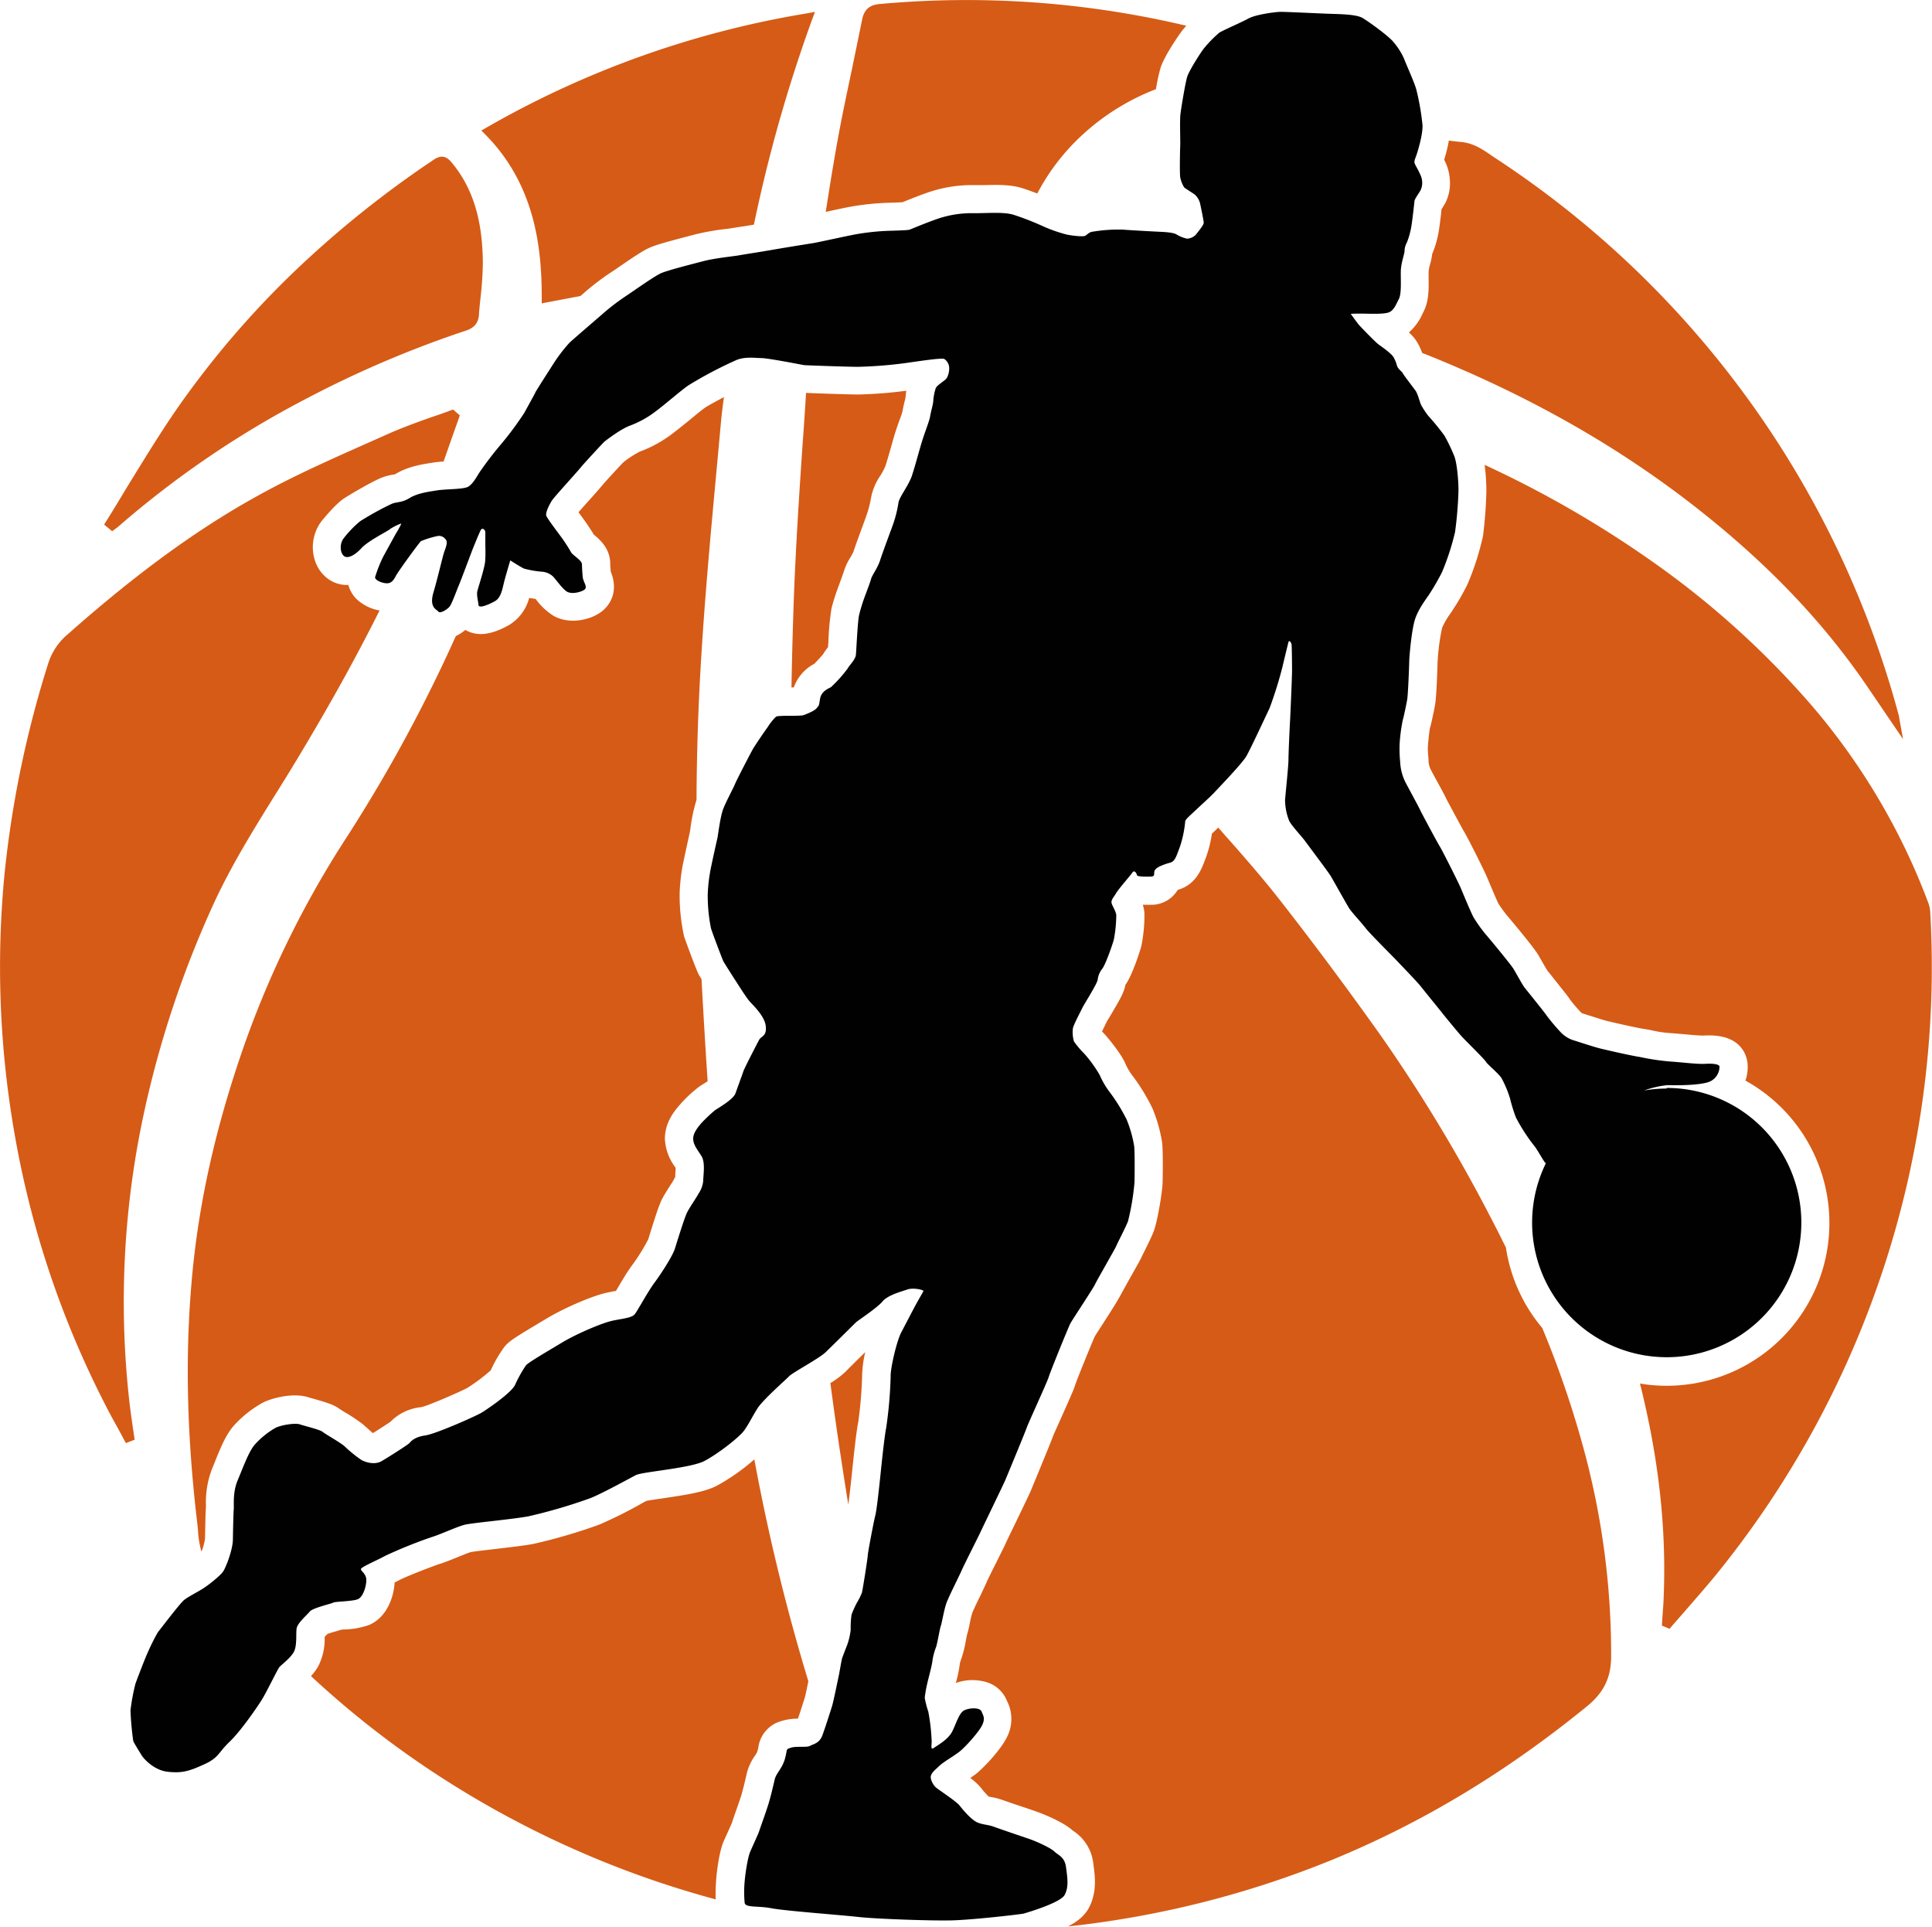 <svg id="katman_1" data-name="katman 1" xmlns="http://www.w3.org/2000/svg" viewBox="0 0 566.93 565.24"><defs><style>.cls-1{fill:#d65b16;}.cls-2{fill:#010101;}</style></defs><path class="cls-1" d="M258.45,2.31c-2.37.19-4.65.91-5.37,4.57-1,4.87-2,9.74-3,14.61-1.4,6.58-2.84,13.38-4.07,20.09-1.32,7.22-2.45,14.29-3.61,21.72h.06c2.64-.58,5.58-1.21,7.12-1.49a76.57,76.57,0,0,1,9.89-1.12l2.31-.09c.85,0,2.31-.08,3.19-.13,3-1.24,6.66-2.67,9-3.36a39.05,39.05,0,0,1,12.08-1.65c.91,0,1.85,0,2.78,0,4-.11,8-.19,11.59,1,.94.3,2.45.85,4.05,1.46a63,63,0,0,1,13.27-17.23,67.58,67.58,0,0,1,21.55-13.38,57.31,57.31,0,0,1,1.32-6.16c1.15-3.64,5.53-9.89,6.11-10.66.41-.55.91-1.15,1.48-1.79A279.53,279.53,0,0,0,258.45,2.31ZM237.31,5A279.81,279.81,0,0,0,142.6,38.72l-1.27.72,1,1c14.89,14.92,16.76,33.67,16.73,48.34v1.37L170.4,88c.41-.33.77-.63,1-.86A77,77,0,0,1,179,81.3c.74-.47,1.68-1.1,2.7-1.81,4.35-3,7.13-4.85,9.14-5.73s6.22-2,13.21-3.83l.55-.13a72.16,72.16,0,0,1,9.08-1.54L215.4,68c.49-.08,1.43-.25,2.64-.41.94-.14,2.07-.34,3.28-.53A435.83,435.83,0,0,1,238.55,6.46l.69-1.84ZM132.77,49c-1.18-1.46-2.7-2.84-5.39-1A300.32,300.32,0,0,0,91.81,75.82a268.16,268.16,0,0,0-40.54,46.33c-4.9,7.21-9.5,14.75-14,22.07-2,3.33-4,6.66-6.11,10l-.52.82L33,157l1-.75a7.17,7.17,0,0,0,.71-.52,282.8,282.8,0,0,1,55.11-37.54,311.52,311.52,0,0,1,46.87-20c1.71-.55,3.72-1.6,3.94-4.65.11-1.76.3-3.53.49-5.26a99.73,99.73,0,0,0,.66-10C141.69,65.67,138.85,56.39,132.77,49Zm.28,72.3-.64.22c-1.87.72-3.77,1.38-5.67,2-4.1,1.46-8.37,3-12.44,4.79l-6.19,2.75c-10,4.46-20.45,9.06-30.25,14.37-18.58,10-37,23.31-57.86,41.78a18.25,18.25,0,0,0-5.72,8.45,307.72,307.72,0,0,0-12.77,61A283.3,283.3,0,0,0,4.4,334a277.22,277.22,0,0,0,26.09,78.31c1.32,2.64,2.72,5.23,4.16,7.79.63,1.18,1.29,2.37,1.92,3.58l.47.85,2.56-1L39,419.44c-.33-2.31-.66-4.62-.93-6.93a262.14,262.14,0,0,1,4.18-84.45,299.35,299.35,0,0,1,20.18-61c5.2-11.47,11.94-22.35,18.49-32.86,2.21-3.52,4.41-7.08,6.55-10.65,9.34-15.5,17.23-29.73,24-43.3a13.12,13.12,0,0,1-6.8-3.39,9.35,9.35,0,0,1-2.36-4.1,9.41,9.41,0,0,1-6.83-2.5c-4.49-4.1-4.82-11.7-.72-16.6,3.94-4.73,5.81-6,6.53-6.44,1.1-.74,8.31-5.06,11.2-6.08a16.37,16.37,0,0,1,3-.75,3,3,0,0,0,.55-.11c3.66-2.25,7.6-2.86,11.1-3.41,1-.16,2.06-.25,3.11-.33.66-1.81,1.29-3.66,1.92-5.45.86-2.45,1.74-4.93,2.62-7.37L135,123Zm88.4,308a61.31,61.31,0,0,1-11,7.73c-3.44,1.79-8.72,2.65-15.82,3.69-1.68.25-3.86.55-4.87.77-.33.17-.75.39-1.19.64A132.14,132.14,0,0,1,176,448.42a158.54,158.54,0,0,1-19.35,5.67c-2.69.53-7.1,1-11.36,1.52-2.59.3-6.14.71-7,.88-.64.16-2.87,1.07-4.22,1.62-1.79.72-3.33,1.35-4.57,1.74-1.7.49-10.51,3.91-12.33,4.92l-1.29.67c-.22,4.23-2.26,10.26-7.54,12.46a23.4,23.4,0,0,1-7.24,1.3l-.91.08c-.49.17-1.05.33-1.65.5s-1.57.46-2.31.71l-.33.33-.55.55A17.43,17.43,0,0,1,93.47,490a16.57,16.57,0,0,1-2.12,2.89,275,275,0,0,0,39.74,30.69A285.71,285.71,0,0,0,193,553.21q8.47,2.85,17.1,5.18a53.13,53.13,0,0,1,.16-5.92c0-.08.58-7.49,2.23-11.23l.77-1.71c.64-1.4,1.38-3,1.68-3.8.06-.24.39-1.21.8-2.39.58-1.65,1.35-3.8,1.79-5.2.55-1.79,1.13-4.22,1.54-6l.19-.86a15.74,15.74,0,0,1,2.37-5.06,4.67,4.67,0,0,0,.71-1.3,8.57,8.57,0,0,0,.28-1.15,9.3,9.3,0,0,1,6.8-7.71,15.79,15.79,0,0,1,4.82-.69c.79-2.31,1.7-5.14,2-6.16.2-.64.69-3,1.05-4.82v0A598,598,0,0,1,221.45,429.35ZM206.92,120.8c-1,.69-2.7,2.12-4.35,3.47-1.84,1.51-3.71,3-5.12,4.07a36.6,36.6,0,0,1-9.63,5.31,29.5,29.5,0,0,0-4.79,3.11c-1.27,1.3-5.48,5.87-6.22,6.78-.39.49-1.79,2.09-3.39,3.88-1,1.1-2.53,2.83-3.57,4,.24.36.49.69.71,1,.66.88,1.21,1.65,1.52,2.09.66,1,1.54,2.28,2.25,3.47,1.65,1.37,4.63,3.88,4.82,8.17,0,.91.08,1.79.16,2.7,2.78,6.93-1.37,10.73-2.72,11.75-3.28,2.48-9.28,3.8-13.9,1.32a18.64,18.64,0,0,1-5.42-5.06c-.58-.09-1.24-.17-1.9-.28a13.18,13.18,0,0,1-6,8c-5.09,2.83-9.06,3.33-12.44,1.54l-.28-.16a14.32,14.32,0,0,1-2.81,1.81A445.89,445.89,0,0,1,102,246.5a287.59,287.59,0,0,0-30.14,61c-8.7,24.77-13.82,48-15.66,71.1C54.41,400.28,55,423.05,58,448.23c.08.61.13,1.27.19,1.9a29.58,29.58,0,0,0,1,6.25,15.1,15.1,0,0,0,1.05-3.77c.06-2.26.14-7.74.28-9.41v-.36a27.58,27.58,0,0,1,1.67-10.46l.69-1.68c1.93-4.87,3.47-8.53,5.65-11.09a32.56,32.56,0,0,1,8.56-6.88c2.5-1.35,9.11-3.17,13.73-1.57l1.57.44c3.44,1,5.67,1.62,7.49,3,.35.25,1,.61,1.62,1a49,49,0,0,1,5.09,3.41c.39.36.8.72,1.24,1.1s1.1,1,1.68,1.49c1.73-1.07,4.07-2.59,5.12-3.3a14.68,14.68,0,0,1,9.08-4.32c2.07-.44,11.56-4.57,13.52-5.65a52.55,52.55,0,0,0,6.85-5.14,40.59,40.59,0,0,1,4-6.88c1.35-1.66,3-2.7,10.08-6.94l2.5-1.49c5-3,13.29-6.57,17.4-7.46.85-.19,1.67-.35,2.47-.49a1,1,0,0,0,.31-.06c.16-.24.33-.55.49-.82,1.35-2.29,2.86-4.85,4.21-6.66a56.48,56.48,0,0,0,4.76-7.63l.09-.27c2.12-6.88,3.13-9.86,3.91-11.43.63-1.26,1.56-2.69,2.44-4.1.42-.63.8-1.21,1-1.59.11-.22.28-.53.44-.83s0-.69.06-1,.11-1.22.11-1.77a.91.91,0,0,1-.08-.13,15.18,15.18,0,0,1-3.06-8.1c-.16-4.76,2.62-8.2,4-9.85l.2-.22a36.6,36.6,0,0,1,4.9-4.76,13.15,13.15,0,0,1,2-1.43c.27-.17.85-.53,1.43-.91-.61-9.22-1.21-19.08-1.79-29.95-.47-.77-.86-1.4-1-1.73-.61-1.19-3.72-9.55-4.13-10.87a55.33,55.33,0,0,1-1.29-12.75,57.54,57.54,0,0,1,.82-7.68c.22-1.21,1.82-8.56,2.2-10.24l.12-.77a48.25,48.25,0,0,1,1.81-8.56c.06-14.42.55-29,1.49-43.57,1.13-18.05,2.83-36.36,4.48-54.11l1.19-13c.22-2.48.55-5,.88-7.49C210,119,207.69,120.25,206.92,120.8ZM464.44,424.89a289.27,289.27,0,0,0-11.78-34.13A47.52,47.52,0,0,1,442,367.2c-1.54-3.14-3.13-6.3-4.81-9.5A466.92,466.92,0,0,0,405,304.58C395.33,291,385.25,277.44,375,264.37c-4.65-5.89-9.66-11.62-14.53-17.15-1-1.07-1.93-2.17-2.86-3.27a15.45,15.45,0,0,0-1.13,1.07l-.77.69a34.2,34.2,0,0,1-1.68,6.82l-.41,1.08c-.94,2.5-2.65,7.15-7.93,8.61A9,9,0,0,1,338,266.6c-.6,0-1.51,0-2.56,0a11.07,11.07,0,0,1,.47,2.36,45.34,45.34,0,0,1-.93,9.89s-2.32,7.92-4.6,11.17a.06.06,0,0,1-.06.06c-.35,2.12-1.48,4.13-4.21,8.72-.41.72-.77,1.29-1,1.65s-.44.86-.74,1.46c-.2.44-.58,1.16-.91,1.85.22.22.41.44.55.57.66.66,5,5.73,6.38,9a17.46,17.46,0,0,0,1.63,2.89,58,58,0,0,1,6.25,10.11,43.2,43.2,0,0,1,2.83,10c.33,2.7.17,11.76.14,11.87-.06,2.61-1.51,11.34-2.59,14.15-.52,1.4-1.57,3.55-2.89,6.19-.33.66-.6,1.21-.71,1.46-.22.49-.44.91-2.87,5.23-1.15,2-3,5.42-3.41,6.14s-1.07,2-4.87,7.87c-1.1,1.7-2.12,3.27-2.56,4-.91,2-5.23,12.63-5.75,14.23-.28,1-.94,2.53-4.13,9.69-1.13,2.53-2.18,4.81-2.45,5.56s-1.38,3.55-5.09,12.52c-.64,1.54-1.11,2.7-1.22,2.95-.27.71-1.12,2.5-4.84,10.21-1.24,2.53-2.31,4.79-2.67,5.53-.19.5-.66,1.4-2.15,4.43-1.32,2.62-2.91,5.81-3.3,6.66-.22.58-1,2.18-1.84,4-1,2-2.1,4.3-2.51,5.32a34.12,34.12,0,0,0-.8,3.41,30.63,30.63,0,0,1-.74,3c-.11.44-.22,1.13-.36,1.84a32.93,32.93,0,0,1-1.1,4.54c-.19.58-.55,1.66-.63,2a39,39,0,0,1-1.19,5.78,14.37,14.37,0,0,1,9.42-.11,9.31,9.31,0,0,1,5.59,5.37,11.58,11.58,0,0,1,0,10.6c-1.77,3.71-6.94,9.13-9.17,10.87l-1.6,1.13a18,18,0,0,1,3.22,3,20.59,20.59,0,0,0,2.21,2.48l.46.08a21.29,21.29,0,0,1,3.86,1c1,.36,2.86,1,4.76,1.63,2.06.68,4.15,1.4,5.28,1.81s7.33,2.76,10.24,5.4l.2.14a13.09,13.09,0,0,1,5.86,9.46l.05.39c.47,3.44,1.1,8.15-1.35,12.74-1.12,2.09-2.94,3.77-6.11,5.43a286.75,286.75,0,0,0,77.29-19.46c26.54-10.88,51.12-25.66,75.09-45.2,4.84-4,6.94-8.28,7-14.42A229.85,229.85,0,0,0,464.44,424.89Zm-212.54-308c-2,0-11.51-.3-15.28-.47-.3,4.93-.63,9.91-1,14.87-1,14.67-2,29.81-2.56,44.75q-.49,13.67-.72,26.78h.69a12.48,12.48,0,0,1,6-6.91c.8-.82,2.15-2.25,2.64-2.91a18.81,18.81,0,0,1,1.41-2c0-.36,0-.72.08-1.13a79.76,79.76,0,0,1,.93-10.24,60.88,60.88,0,0,1,2-6.31l.41-1.12c.41-1.13,1-2.73,1.24-3.47a16,16,0,0,1,1.79-3.88,11.91,11.91,0,0,0,1.05-2c.57-1.74,1.89-5.34,3.19-8.87l.71-2a31,31,0,0,0,1.13-4.35,17,17,0,0,1,2.81-6.93,18.92,18.92,0,0,0,1.49-2.84c.52-1.57,1.1-3.61,1.65-5.56s1-3.61,1.46-4.9c.33-1.07.71-2.17,1.1-3.19s.74-2.07.82-2.48c.09-.66.33-1.71.58-2.72.11-.44.22-.86.28-1.16.05-.69.13-1.38.22-2.06A131,131,0,0,1,251.9,116.89ZM254,397.83c-2.17,2.12-4.9,4.82-6,5.95a27.58,27.58,0,0,1-4.24,3.14c1.51,11.53,3.27,23.37,5.26,35.64.19-1.46.57-4.37,1.07-9.27.88-8.48,1.4-12.8,1.84-14.87a127.57,127.57,0,0,0,1.13-13A32.22,32.22,0,0,1,254,397.83ZM566.5,268.72a9,9,0,0,0-.55-2.65,192.81,192.81,0,0,0-34.9-58.71,257.27,257.27,0,0,0-45-40.68,313.45,313.45,0,0,0-50.31-29.15,62.59,62.59,0,0,1,.52,7.57,128.06,128.06,0,0,1-1,13.33,79.93,79.93,0,0,1-4.49,14,61.84,61.84,0,0,1-4,7.07l-.38.58c-.19.33-.47.74-.8,1.21a21.08,21.08,0,0,0-2.34,4.1,64.1,64.1,0,0,0-1.32,10.19c0,.11-.27,9.88-.74,12.38,0,.06-.91,4.87-1.52,6.88-.05.28-.33,2.15-.57,5.18a17.58,17.58,0,0,0,.05,2.42,20.71,20.71,0,0,1,.14,2.12,6.44,6.44,0,0,0,.58,2.23c.49,1,1.34,2.53,2.14,4,1.57,2.86,2.1,3.85,2.4,4.54.47.93,4.7,8.81,5.31,9.82.94,1.49,6.06,11.65,6.88,13.71,1,2.4,2.78,6.61,3.22,7.46.39.63,1.9,2.72,2.4,3.3,0,0,7.81,9.2,9.27,11.7.3.5.66,1.13,1.05,1.82.6,1.07,1.29,2.28,1.65,2.8.11.17.83,1,1.65,2.07,3,3.77,4.41,5.5,5,6.44a42,42,0,0,0,3.16,3.69,1,1,0,0,0,.28.25l1.49.49c1.7.52,4.81,1.54,5.86,1.79,1.95.5,9.22,2.12,10.84,2.34.91.14,1.79.3,2.78.52a32.93,32.93,0,0,0,5.18.72c1.62.11,3.13.27,4.57.38,2,.2,4.15.36,5.14.33,11.15-.68,12.61,6.23,12.77,8.34a12.64,12.64,0,0,1-.63,4.88,47.75,47.75,0,0,1-23.12,89.53,46.17,46.17,0,0,1-7.84-.66c.22.86.44,1.68.63,2.54,5.12,21.3,7.18,41.2,6.3,60.91-.05,1.51-.19,3-.3,4.57l-.19,3L490,479l.52-.61,3.91-4.46c2.75-3.16,5.61-6.44,8.37-9.74A282.69,282.69,0,0,0,566.5,268.72Zm-9.08-56.84a9.52,9.52,0,0,0-.19-1,283.12,283.12,0,0,0-117.81-163l-1.51-1c-2.64-1.85-5.37-3.72-9.06-4.08-1.21-.11-2.39-.24-3.6-.41a47.11,47.11,0,0,1-1.38,5.64,13.87,13.87,0,0,1,1.62,5.4,12.89,12.89,0,0,1-1.23,7.18,21.88,21.88,0,0,1-1.16,1.9c-.19,2-.58,5-.8,6.36a30.63,30.63,0,0,1-1.95,6.82,18,18,0,0,1-.58,2.87,12.69,12.69,0,0,0-.47,2.28v1.76c.06,3.44.08,7-1.49,10l-.3.61a15.49,15.49,0,0,1-4,5.47,12.4,12.4,0,0,1,2.89,3.69l.14.25c.33.71.6,1.29.85,2a.76.76,0,0,1,.08.11c.75.28,1.52.58,2.26.88,31.6,12.8,58.63,28.52,82.6,48.06,18.69,15.22,33.55,31.13,45.5,48.61L558.52,218Z" transform="translate(-0.09 -1.15)"/><path class="cls-2" d="M489.14,320.51a39.66,39.66,0,0,0-6.58.56,28.48,28.48,0,0,1,6.83-1.56c1.75.05,8.41.15,11.72-.8a4.8,4.8,0,0,0,3.55-4.66c-.05-.6-1.55-.95-4.06-.8s-6.31-.4-10.76-.7a70.29,70.29,0,0,1-8.52-1.3c-2.2-.3-9.91-2.06-11.72-2.51s-6.81-2.1-8.11-2.5a9,9,0,0,1-3.66-2.51,58.14,58.14,0,0,1-3.9-4.65c-.8-1.21-6-7.57-6.56-8.32s-2.21-3.75-3.06-5.21-7.86-9.86-8.36-10.41a44.25,44.25,0,0,1-3.46-4.86c-.7-1.3-2.85-6.41-3.61-8.27s-5.65-11.52-6.26-12.47-5.5-10.06-5.86-10.87-3.2-6-4.3-8.11a15,15,0,0,1-1.51-6,37.47,37.47,0,0,1-.15-5.21,50,50,0,0,1,.91-6.91c.35-1.15,1.05-4.61,1.3-6s.55-8.91.6-11.07.75-9.71,1.75-12.67,3.21-5.81,4-7a65.91,65.91,0,0,0,3.91-6.76,74,74,0,0,0,3.8-11.72,115.15,115.15,0,0,0,1-12.12c0-3.66-.55-8.52-1.25-10.17a51.7,51.7,0,0,0-2.85-5.94,68.57,68.57,0,0,0-4.74-5.81,24.92,24.92,0,0,1-2.07-3.11c-.51-1-.94-3.27-1.74-4.37s-3.61-4.74-3.71-5.08-1.43-1.23-1.7-2.23a10,10,0,0,0-.94-2.34c-.53-1.1-3.47-3.14-4.44-3.84s-5.24-5.14-5.77-5.74-2.41-3.25-2.41-3.25,1.71-.09,3.64-.06,5.68.2,7.35-.3,2.3-2.4,3.14-4,.5-5.8.57-8.21,1-4.64,1.1-5.88a5.13,5.13,0,0,1,.66-2.43,22.82,22.82,0,0,0,1.34-4.84c.27-1.54.83-6.58.9-7.32s1.4-2.43,1.8-3.24a4.89,4.89,0,0,0,.41-2.93c-.1-1.47-2-4.34-2.17-5s.13-1.14.56-2.41,1.84-5.91,1.77-8.64a71.59,71.59,0,0,0-1.77-10.32c-.43-1.94-3.2-7.95-3.57-9.08a20.08,20.08,0,0,0-3.21-5.11c-1.46-1.77-7.07-5.84-9-7S393,5.3,389.52,5.17s-12.25-.57-13.79-.54-7.25.81-9.28,1.94-7.82,3.61-8.62,4.21a36.56,36.56,0,0,0-4.54,4.67c-1.13,1.5-4.24,6.41-4.81,8.18s-1.77,9.15-2,11,0,8.15-.06,9.22-.2,8.14,0,9.31a8.6,8.6,0,0,0,1.18,3c.24.22,1.94,1.29,3,2a5.17,5.17,0,0,1,1.66,2.74s1.05,4.91,1.05,5.61-1.85,2.9-2.41,3.6a3.9,3.9,0,0,1-2.45,1.06,9.72,9.72,0,0,1-3.15-1.26c-1-.6-3.71-.7-4.71-.75s-8-.4-11.12-.65a46.72,46.72,0,0,0-8.67.6c-1.3.15-1.7,1-2.35,1.25s-3.46,0-5.36-.4a43.85,43.85,0,0,1-7.31-2.6,78.87,78.87,0,0,0-8-3.11c-2.86-1-7.52-.55-11.77-.55a31.08,31.08,0,0,0-9.72,1.3c-2.85.86-8.61,3.26-9.22,3.51s-5.1.3-7.26.4a70.61,70.61,0,0,0-8.71,1c-2.91.55-10.87,2.31-12.07,2.51s-7.87,1.25-12.17,2-8.67,1.4-10,1.65-6.91.8-10.22,1.66-10.56,2.7-12.52,3.55-7.76,5-10.56,6.86a65.67,65.67,0,0,0-6.82,5.26c-2.3,2-8.56,7.36-9.56,8.32a46.24,46.24,0,0,0-4.51,5.86c-1.05,1.65-5.31,8.26-5.46,8.66s-2.25,4.16-3.25,6a94.41,94.41,0,0,1-7,9.42,102,102,0,0,0-6.26,8.21c-.9,1.45-1.8,3.11-3.1,4s-6.36.7-9.27,1.15-5.86.9-8.06,2.25-3.46,1.05-5.16,1.66a88.22,88.22,0,0,0-9.36,5.15A31.44,31.44,0,0,0,101,159c-1.25,1.5-1.2,4.16-.05,5.21s3.4-.25,5.26-2.3,7.51-4.86,8.16-5.41,3.56-2,3.46-1.66a28.68,28.68,0,0,1-1.51,2.76c-.55.95-3.3,6-3.7,6.71a39.56,39.56,0,0,0-2.46,6.16c-.1,1,2.46,1.9,3.66,1.8s1.8-.95,2.45-2.2,6.91-9.87,7.37-10.17a27.55,27.55,0,0,1,4.9-1.5,2.35,2.35,0,0,1,2.31,1c.65.6.25,1.91-.3,3.36s-1.91,7.61-3.26,12.17,1,5,1.45,5.66,2.56-.6,3.26-1.45,2.2-5.06,2.75-6.32,3.81-10,4-10.46,2-5,2.45-5.76,1.31,0,1.31.75v3.81c0,.5.1,2.55-.05,4.6s-2.06,7.77-2.31,8.87.25,2.85.35,4,3-.1,4.81-1.1,2.21-3.65,2.66-5.46,1.85-6.51,1.85-6.51,3.4,2.16,4.06,2.41a28.5,28.5,0,0,0,5.15.9,5.34,5.34,0,0,1,3.16,1.25c.75.6,2.95,3.91,4.36,4.66s4.05.1,5.06-.65-.36-2.21-.51-3.61-.2-2.7-.25-3.86-2.75-2.65-3.2-3.5-1.5-2.51-2.41-3.81-4.55-6-4.85-6.91.95-3.3,1.6-4.36,7.36-8.36,8.31-9.56,6.91-7.62,7.17-7.82,4.6-3.6,7.41-4.65a29.08,29.08,0,0,0,7.61-4.21c2.7-2,7.26-6,9.57-7.61a120.17,120.17,0,0,1,14.17-7.47c2.5-1,5.16-.6,7.36-.55s12,2,12.47,2.06,12.87.5,15.78.5a126.5,126.5,0,0,0,13.92-1.1c4.66-.66,10.57-1.56,11.42-1.21a3.31,3.31,0,0,1,1.45,2.71,5.86,5.86,0,0,1-.7,2.85c-.5.85-2.8,2-3.25,3a16.07,16.07,0,0,0-.75,4c-.1,1-.7,3-.91,4.31s-1.35,4.11-2.2,6.76-2.1,7.47-3.1,10.52-3.76,6.31-4,8.11a35,35,0,0,1-1.55,6.21c-.5,1.41-3.06,8.22-3.81,10.57S256,169.86,255.7,171s-1.46,4.11-1.86,5.21a51.23,51.23,0,0,0-1.65,5.36c-.45,1.95-.8,10.32-.95,11.72s-1.9,3-2.46,4.06a39.65,39.65,0,0,1-4.8,5.35c-.55.41-2.86,1.06-3.26,3.51s-.3,1.75-.9,2.6-2.66,1.66-3.81,2.11-7.41,0-8.21.5a15.25,15.25,0,0,0-2.4,3c-.81,1.06-3.81,5.51-4.31,6.36s-4.81,9.12-5.31,10.37-2.56,5-3.46,7.31-1.55,7.92-1.7,8.52-2,8.91-2.15,10a46.79,46.79,0,0,0-.7,6.51,48.31,48.31,0,0,0,.95,10c.46,1.54,3.4,9.21,3.6,9.62s2.61,4.2,3.74,5.94,3,4.74,4,5.88,4.41,4.27,4.74,7.27-1.33,2.88-1.94,4-4.4,8.48-4.6,9.15-1.67,4.61-2.34,6.54-5.61,4.61-6.14,5.08a47.65,47.65,0,0,0-3.94,3.74c-.81,1-2.41,2.8-2.34,4.61s1.33,3.2,2.47,5.07.47,5.68.47,7.21a7.76,7.76,0,0,1-1.34,3.68c-.53,1.06-2.6,4-3.4,5.61s-2.91,8.48-3.56,10.58-4.06,7.41-6,10-4.86,8.06-5.76,9.21-3.61,1.3-6.61,1.95-10.47,3.81-14.88,6.47-9.76,5.76-10.46,6.61a38.36,38.36,0,0,0-3.21,5.76c-1.15,2.4-8.36,7.26-9.86,8.16s-13.33,6.21-16.53,6.66-4.21,1.8-4.61,2.25-6.36,4.26-8.21,5.31-4.41.45-5.91-.4a39.28,39.28,0,0,1-4.91-4c-1.4-1.21-5.56-3.51-6.41-4.21s-5.21-1.7-6.66-2.2-5.56.2-7.17,1a24.74,24.74,0,0,0-6.16,5c-1.75,2.05-3.55,7.06-5,10.51s-1,7.22-1.11,8.42-.2,5.81-.25,8.86-2,8-2.8,9.27-4.26,4-5.91,5.06-4.36,2.4-5.61,3.4-7.16,8.82-7.71,9.47a64.2,64.2,0,0,0-3.06,6.16c-.7,1.5-3.3,8.31-3.5,8.91a59.15,59.15,0,0,0-1.46,7.87,87,87,0,0,0,.8,8.86c0,.35,2.06,3.61,2.51,4.36s3.45,4.3,7.61,4.76,6.26-.15,10.67-2.16,4-3.3,7.46-6.61S75.76,501.7,77,499.69,81.51,491,82,490.34s3.2-2.6,4.27-4.47.6-5.41.87-7,3-3.87,3.87-4.94,6.35-2.27,6.88-2.61,5.61-.33,7.21-1,2.54-4,2.48-5.74S106,462.1,106,461.5s4.67-2.54,7.21-3.94a136.89,136.89,0,0,1,14-5.61c2-.6,7.08-2.94,9.29-3.48s14.09-1.6,18.69-2.47a155.53,155.53,0,0,0,18-5.27c3.34-1.27,11.55-5.81,13.49-6.81s16-2,20.1-4.14,10.35-7.08,11.68-8.95,2.21-3.74,3.81-6.35,8.28-8.41,9.35-9.54,8.81-5.21,10.75-7.08,8.41-8.28,8.88-8.75,6.28-4.27,7.81-6.14,5.58-2.91,7.28-3.51,4.91.1,4.71.5-1.6,2.81-2.2,3.91-3,5.71-4.31,8.21-3.2,10.52-3.1,13a125.23,125.23,0,0,1-1.31,15c-.5,2.4-1.3,10.11-1.7,14s-1.1,10.27-1.5,11.72-2.21,11-2.21,11.72-1.5,10.17-1.7,10.87a18.28,18.28,0,0,1-1.5,3,31.54,31.54,0,0,0-1.55,3.46,27.07,27.07,0,0,0-.25,4.46,19.84,19.84,0,0,1-1.11,4.65c-.2.5-1.2,3.06-1.4,3.66s-.9,4.86-1,5.21-1.47,7.24-1.94,8.78-2,6.34-2.87,8.68-2.7,2.54-3.64,3.07-4,0-5.61.54-.92.31-1.72,3.22-2.55,4.16-3,6.06-1.15,5-1.9,7.41-2.36,6.81-2.66,7.76-2,4.51-2.7,6.22-1.41,6.51-1.56,8.51a33.64,33.64,0,0,0,0,6.36c.25,1.45,4.06.8,7.82,1.55s20.63,2,25.54,2.56,21.18,1.15,27.4,1,20.43-1.8,21.13-2,10.72-3.11,12-5.46.8-5.16.4-8.17-2.25-3.45-3.4-4.56-5.31-3-7.52-3.75-8-2.71-10.06-3.46-2.81-.55-4.71-1.2-4.46-3.71-5.51-5.06-6.41-4.76-7.11-5.46-1.66-2.4-1.31-3.4,1.36-1.76,2.51-2.86,4-2.7,5.76-4.05,5.81-5.86,6.76-7.87.3-2.75-.2-4-3.66-1.06-5.11-.3-2.25,3.65-3.45,6.11-4.41,4.15-5.36,4.85-.8-.15-.7-1.7a58.61,58.61,0,0,0-1-8.91,27.46,27.46,0,0,1-1.05-4.06,37.87,37.87,0,0,1,.7-4c.2-1,1.46-5.56,1.56-6.81a17.76,17.76,0,0,1,1.05-4c.45-1.3,1.05-5.2,1.4-6.21s1-5.05,1.75-7,3.86-8.11,4.41-9.41,5.31-10.72,5.41-11,7.06-14.63,7.46-15.63,5.81-14,6.21-15.22,6.06-13.48,6.46-14.88,5.76-14.57,6.31-15.62,6.81-10.47,7.27-11.52,6-10.62,6.21-11.22,2.8-5.56,3.45-7.26A72,72,0,0,0,333,348c.05-1.91.11-9-.1-10.62a35.44,35.44,0,0,0-2.2-7.76,51,51,0,0,0-5.06-8.17,24.08,24.08,0,0,1-2.85-4.91,38.51,38.51,0,0,0-4.61-6.36,24.94,24.94,0,0,1-2.95-3.5,9.68,9.68,0,0,1-.31-3.81c.21-1.15,2.36-5.11,2.76-6s4.31-7,4.51-8.26a6.36,6.36,0,0,1,1.4-3.31c1.05-1.5,3-7.16,3.35-8.51a38.6,38.6,0,0,0,.71-7.16c-.1-1.26-1.41-3-1.41-3.81s.7-1.5,1.41-2.7,4.1-5.06,4.75-6,1.31.5,1.36.85,2.35.4,4,.35.6-1.05,1.3-2,3-1.7,4.46-2.1,1.86-2.2,2.85-4.76a33.22,33.22,0,0,0,1.51-7.31c0-.6,1.55-1.85,2.9-3.15s4.46-4.06,5.66-5.36,8.12-8.47,9.37-10.62,5.81-12,6.81-14.07a119,119,0,0,0,3.76-12c.3-1.31,1.6-6.67,1.8-7.42s.8.15.9.65.15,6.06.15,7.77-.5,13.32-.6,15-.45,9.22-.45,11.12-.95,10.72-1,11.87a16.84,16.84,0,0,0,1.2,6c.8,1.6,3.51,4.36,4.71,6s6.86,9.17,7.46,10.17,4.66,8.26,5.41,9.46,3.46,4.06,4.81,5.81,8.66,9,9.31,9.72,5.91,6.11,7.07,7.61,6,7.41,6.21,7.71,4.25,5.21,5.45,6.57,6.92,6.91,7.32,7.66,3.75,3.45,4.6,4.86a31.86,31.86,0,0,1,2.51,6.06,43.55,43.55,0,0,0,1.7,5.46,53.29,53.29,0,0,0,5.06,7.91c1.15,1.25,3.11,5.11,3.66,5.46,0,0,.05,0,.07,0a39.5,39.5,0,1,0,35.44-22.07Z" transform="translate(-0.09 -1.15)"/></svg>